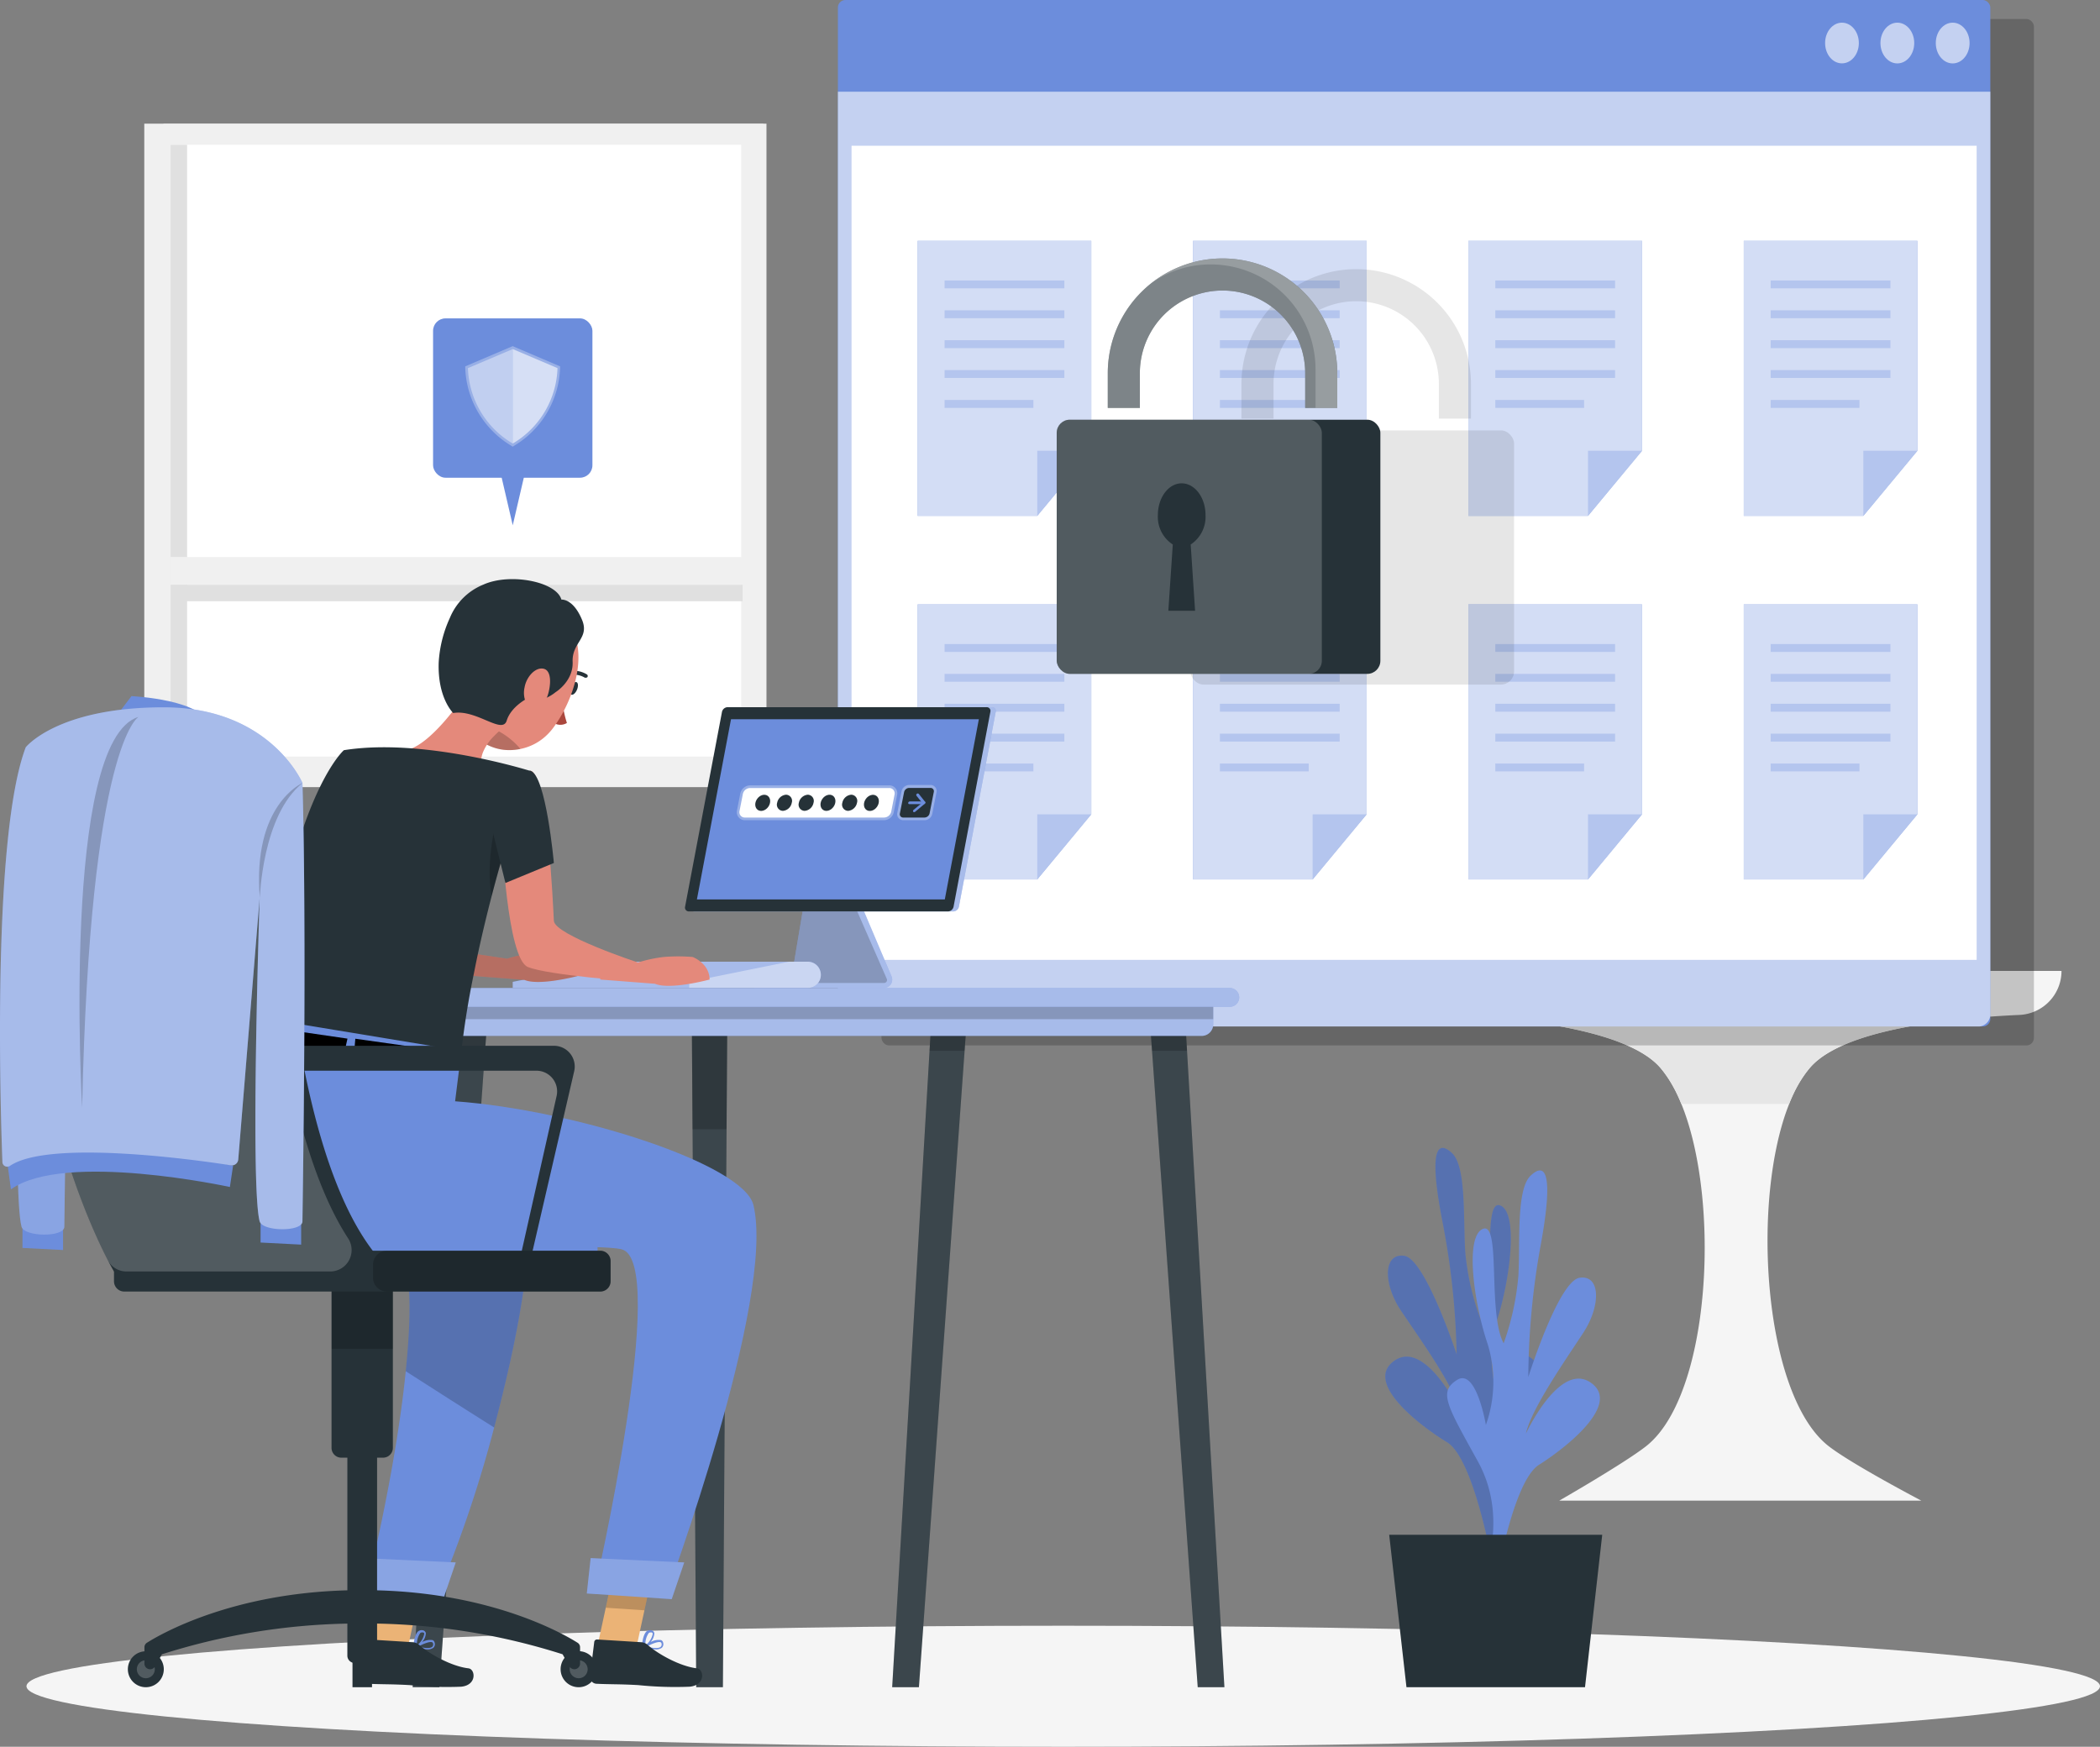 <svg xmlns="http://www.w3.org/2000/svg" width="696.869" height="579.719" viewBox="0 0 696.869 579.719">
  <rect x="0" y="0" width="696.869" height="579.719" fill="#808080" stroke="none"/>
  <g id="Secure_login-rafiki" data-name="Secure login-rafiki" transform="translate(-86.663 -132.67)">
    <g id="freepik--background-complete--inject-2" transform="translate(134.539 149.37)">
      <rect id="Rectangle_20726" data-name="Rectangle 20726" width="15.42" height="0.444" transform="translate(433.65 516.263)" fill="#ebebeb"/>
      <path id="Path_99480" data-name="Path 99480" d="M316.54,282.45h213.2a14.621,14.621,0,0,1-13.982,14.6c-22.908,1.047-58.165,4.667-69.326,17.336-20.849,23.635-18.827,106.642,6.139,125.859,7.807,6.033,30.626,17.993,30.626,17.993H363.083s21.293-12.208,28.728-17.993c24.842-19.377,25.534-102.331,4.6-125.859-10.735-12.066-43.775-15.97-65.937-17.194A14.745,14.745,0,0,1,316.54,282.45Z" transform="translate(106.481 23.084)" fill="#f5f5f5"/>
      <path id="Path_99481" data-name="Path 99481" d="M493.209,291.12c-21.648,1.774-47.59,6.015-56.888,16.555a42.125,42.125,0,0,0-7.1,12.208H393.469a43.474,43.474,0,0,0-7.1-12.208c-9.333-10.487-35.488-14.8-56.781-16.555Z" transform="translate(116.587 29.798)" fill="#e6e6e6"/>
      <path id="Path_99482" data-name="Path 99482" d="M386.058,296.968l2.91-33.128H346.932l-2.892,33.128Z" transform="translate(127.777 8.672)" fill="#ebebeb"/>
      <path id="Path_99483" data-name="Path 99483" d="M367.72,296.968l2.91-33.128h2.254l-2.892,33.128Z" transform="translate(146.115 8.672)" fill="#e0e0e0"/>
      <path id="Path_99484" data-name="Path 99484" d="M380.068,292.126l2.307-26.386H348.927l-2.307,26.386Z" transform="translate(129.775 10.143)" fill="#f0f0f0"/>
      <path id="Path_99485" data-name="Path 99485" d="M376.227,288.991l1.916-22.02H350.214l-1.934,22.02Z" transform="translate(131.061 11.096)" fill="#fafafa"/>
      <path id="Path_99486" data-name="Path 99486" d="M377.444,305.814h42.213l-4.684-53.534H372.76Z" transform="translate(150.019 -0.28)" fill="#e6e6e6"/>
      <path id="Path_99487" data-name="Path 99487" d="M378.32,305.814h-2.005L371.63,252.28h2.005Z" transform="translate(149.143 -0.28)" fill="#e0e0e0"/>
      <path id="Path_99488" data-name="Path 99488" d="M379.186,297.982h33.608l-3.726-42.621H375.46Z" transform="translate(152.109 2.105)" fill="#f0f0f0"/>
      <path id="Path_99489" data-name="Path 99489" d="M380.3,292.935h28.089l-3.123-35.595H377.19Z" transform="translate(153.449 3.638)" fill="#fafafa"/>
      <path id="Path_99490" data-name="Path 99490" d="M390.581,269.994h0a4.88,4.88,0,0,1-6.92,0h0a4.9,4.9,0,0,1,0-6.9h0a4.915,4.915,0,0,1,6.92,0h0A4.9,4.9,0,0,1,390.581,269.994Z" transform="translate(157.359 6.989)" fill="#ebebeb"/>
      <path id="Path_99491" data-name="Path 99491" d="M386.244,270.2h0a3.549,3.549,0,0,1,5.057,0h0a3.549,3.549,0,0,1-2.52,6.1h0a3.549,3.549,0,0,1-2.537-6.1Z" transform="translate(159.619 12.779)" fill="#f0f0f0"/>
      <rect id="Rectangle_20731" data-name="Rectangle 20731" width="199.072" height="220.17" transform="translate(205.424 244.512) rotate(180)" fill="#e0e0e0"/>
      <rect id="Rectangle_20732" data-name="Rectangle 20732" width="206.471" height="220.17" transform="translate(206.471 244.512) rotate(180)" fill="#f0f0f0"/>
      <rect id="Rectangle_20733" data-name="Rectangle 20733" width="189.33" height="203.029" transform="translate(198.078 234.38) rotate(180)" fill="#fff"/>
      <rect id="Rectangle_20734" data-name="Rectangle 20734" width="5.483" height="203.029" transform="translate(14.213 234.38) rotate(180)" fill="#e0e0e0"/>
      <rect id="Rectangle_20735" data-name="Rectangle 20735" width="5.483" height="184.93" transform="translate(13.628 182.833) rotate(-90)" fill="#e0e0e0"/>
      <rect id="Rectangle_20736" data-name="Rectangle 20736" width="192.276" height="9.191" transform="translate(201.006 177.35) rotate(180)" fill="#f0f0f0"/>
      <path id="Path_99492" data-name="Path 99492" d="M384.385,172.292s1.774-11.711-6.76-19.217-7.79-11.977-5.323-12.563,4.684,6.938,8.446,9c0,0,.124-10.646-3.691-14.639s-5.82-14.089-2.183-14.2,3.992,6.033,4.755,10.434,4.791,10.646,4.791,10.646.781-9.582,3.247-13.521-4.1-12.953-1.562-16.892,7.1,3.549,6.654,12.013-6,17.46-4.684,26.279c0,0,2.484-6.193,4.7-6.761s4.489-4.649,5.98-6.175,3.389,3.744,0,8.624-12,17.939-10.646,28.479Z" transform="translate(148.384 -110.262)" fill="#e6e6e6"/>
      <path id="Path_99493" data-name="Path 99493" d="M376.786,142.22l-2.8,17.549a8.872,8.872,0,0,0,8.872,10.327h2.981a8.872,8.872,0,0,0,8.872-10.327l-2.857-17.549Z" transform="translate(150.872 -85.513)" fill="#f5f5f5"/>
      <rect id="Rectangle_20737" data-name="Rectangle 20737" width="197.67" height="10.15" transform="translate(372.273 78.107)" fill="#e6e6e6"/>
      <rect id="Rectangle_20738" data-name="Rectangle 20738" width="8.712" height="37.44" transform="translate(381.375 40.667)" fill="#f0f0f0"/>
      <rect id="Rectangle_20739" data-name="Rectangle 20739" width="8.712" height="37.44" transform="translate(423.482 40.667)" fill="#f0f0f0"/>
      <rect id="Rectangle_20740" data-name="Rectangle 20740" width="8.712" height="37.44" transform="matrix(0.985, -0.17, 0.17, 0.985, 471.423, 41.193)" fill="#f0f0f0"/>
      <rect id="Rectangle_20741" data-name="Rectangle 20741" width="8.712" height="32.507" transform="translate(392.164 45.6)" fill="#f0f0f0"/>
      <rect id="Rectangle_20742" data-name="Rectangle 20742" width="8.712" height="32.507" transform="translate(412.179 45.6)" fill="#f0f0f0"/>
      <rect id="Rectangle_20743" data-name="Rectangle 20743" width="8.712" height="32.507" transform="translate(462.715 45.6)" fill="#f0f0f0"/>
      <rect id="Rectangle_20744" data-name="Rectangle 20744" width="8.712" height="32.507" transform="translate(435.124 46.34) rotate(-12.53)" fill="#f0f0f0"/>
      <rect id="Rectangle_20745" data-name="Rectangle 20745" width="4.347" height="39.303" transform="translate(404.052 38.804)" fill="#f0f0f0"/>
      <rect id="Rectangle_20746" data-name="Rectangle 20746" width="4.347" height="39.303" transform="translate(455.848 38.804)" fill="#f0f0f0"/>
      <rect id="Rectangle_20747" data-name="Rectangle 20747" width="197.67" height="10.15" transform="translate(569.96 164.077) rotate(180)" fill="#e6e6e6"/>
      <rect id="Rectangle_20748" data-name="Rectangle 20748" width="8.712" height="37.44" transform="translate(560.858 153.928) rotate(180)" fill="#f0f0f0"/>
      <rect id="Rectangle_20749" data-name="Rectangle 20749" width="8.712" height="37.44" transform="translate(518.751 153.928) rotate(180)" fill="#f0f0f0"/>
      <rect id="Rectangle_20750" data-name="Rectangle 20750" width="8.712" height="37.44" transform="matrix(-0.985, -0.17, 0.17, -0.985, 464.474, 153.889)" fill="#f0f0f0"/>
      <rect id="Rectangle_20751" data-name="Rectangle 20751" width="8.712" height="32.507" transform="translate(550.069 153.928) rotate(180)" fill="#f0f0f0"/>
      <rect id="Rectangle_20752" data-name="Rectangle 20752" width="8.712" height="32.507" transform="translate(530.054 153.928) rotate(180)" fill="#f0f0f0"/>
      <rect id="Rectangle_20753" data-name="Rectangle 20753" width="8.712" height="32.507" transform="translate(479.518 153.928) rotate(180)" fill="#f0f0f0"/>
      <rect id="Rectangle_20754" data-name="Rectangle 20754" width="8.712" height="32.507" transform="translate(500.076 153.889) rotate(-167.47)" fill="#f0f0f0"/>
      <rect id="Rectangle_20755" data-name="Rectangle 20755" width="4.347" height="39.303" transform="translate(538.18 153.928) rotate(180)" fill="#f0f0f0"/>
      <rect id="Rectangle_20756" data-name="Rectangle 20756" width="4.347" height="39.303" transform="translate(486.385 153.928) rotate(180)" fill="#f0f0f0"/>
      <rect id="Rectangle_20757" data-name="Rectangle 20757" width="42.426" height="29.296" transform="translate(433.685 153.591) rotate(180)" fill="#f5f5f5"/>
    </g>
    <g id="freepik--Shadow--inject-2" transform="translate(95.449 672.217)">
      <ellipse id="freepik--path--inject-2" cx="344.042" cy="20.086" rx="344.042" ry="20.086" fill="#f5f5f5"/>
    </g>
    <g id="freepik--Plant--inject-2" transform="translate(546.357 513.64)">
      <path id="Path_99494" data-name="Path 99494" d="M349.7,449.836s-8.872-19.164,1.242-38.079,12.953-23.351,6.565-27.22-9.351,15.207-9.351,15.207a42.586,42.586,0,0,1-.94-26.74c4.454-13.681,7.257-35.95,1.171-38.345s-1.153,27.787-6.441,38.079a88.408,88.408,0,0,1-5.164-22.429c-.728-10.984.408-28.533-4.4-33.022s-7.878-1.4-3.158,22.854a253.574,253.574,0,0,1,4.685,43.935s-10.416-31.8-17.425-32.72-6.991,9.369-.994,18.294,17.549,24.931,19.43,33.164c0,0-11.445-23.919-21.737-16.591s8.961,21.79,17.549,27.007,14.55,37.955,14.55,37.955Z" transform="translate(-310.227 -315.552)" fill="#6c8ddc"/>
      <path id="Path_99495" data-name="Path 99495" d="M349.7,449.836s-8.872-19.164,1.242-38.079,12.953-23.351,6.565-27.22-9.351,15.207-9.351,15.207a42.586,42.586,0,0,1-.94-26.74c4.454-13.681,7.257-35.95,1.171-38.345s-1.153,27.787-6.441,38.079a88.408,88.408,0,0,1-5.164-22.429c-.728-10.984.408-28.533-4.4-33.022s-7.878-1.4-3.158,22.854a253.574,253.574,0,0,1,4.685,43.935s-10.416-31.8-17.425-32.72-6.991,9.369-.994,18.294,17.549,24.931,19.43,33.164c0,0-11.445-23.919-21.737-16.591s8.961,21.79,17.549,27.007,14.55,37.955,14.55,37.955Z" transform="translate(-310.227 -315.552)" opacity="0.2"/>
      <path id="Path_99496" data-name="Path 99496" d="M333.8,454.433s8.553-19.306-1.774-38.043-13.237-23.174-6.885-27.131,9.511,14.976,9.511,14.976a42.586,42.586,0,0,0,.621-26.758c-4.613-13.592-7.683-35.826-1.615-38.31s1.491,27.77,6.885,37.973a88.094,88.094,0,0,0,4.9-22.517c.6-10.984-.745-28.515,4.01-33.075s7.861-1.508,3.425,22.8a252.628,252.628,0,0,0-4.152,44.005s10.043-31.939,17.034-32.969,7.1,9.262,1.207,18.276-17.23,25.2-19.039,33.448c0,0,11.161-24.1,21.541-16.91s-8.695,21.914-17.212,27.273-14.089,38.168-14.089,38.168Z" transform="translate(-301.268 -312.288)" fill="#6c8ddc"/>
      <path id="Path_99497" data-name="Path 99497" d="M381.653,387.91H310.96l5.731,50.589h59.248Z" transform="translate(-309.659 -259.517)" fill="#263238"/>
    </g>
    <g id="freepik--Window--inject-2" transform="translate(364.701 132.67)">
      <rect id="Rectangle_20758" data-name="Rectangle 20758" width="382.422" height="340.652" rx="2.48" transform="translate(14.477 6.299)" opacity="0.2"/>
      <rect id="Rectangle_20759" data-name="Rectangle 20759" width="382.422" height="340.652" rx="2.48" transform="translate(0.015 0)" fill="#6c8ddc"/>
      <path id="Path_99498" data-name="Path 99498" d="M207.867,118V423.838a4.081,4.081,0,0,0,3.549,4.4H586.634a4.081,4.081,0,0,0,3.655-4.4V118Z" transform="translate(-207.851 -87.569)" fill="#fff" opacity="0.6"/>
      <rect id="Rectangle_20760" data-name="Rectangle 20760" width="373.355" height="270.19" transform="translate(4.54 48.371)" fill="#fff"/>
      <ellipse id="Ellipse_3603" data-name="Ellipse 3603" cx="5.607" cy="6.761" rx="5.607" ry="6.761" transform="translate(364.339 7.524)" fill="#fff" opacity="0.6"/>
      <ellipse id="Ellipse_3604" data-name="Ellipse 3604" cx="5.607" cy="6.761" rx="5.607" ry="6.761" transform="translate(345.973 7.524)" fill="#fff" opacity="0.6"/>
      <path id="Path_99499" data-name="Path 99499" d="M403.677,111.851c0,3.726-2.5,6.743-5.607,6.743s-5.589-3.017-5.589-6.743,2.5-6.761,5.589-6.761S403.677,108.107,403.677,111.851Z" transform="translate(-64.872 -97.566)" fill="#fff" opacity="0.6"/>
      <path id="Path_99500" data-name="Path 99500" d="M280.385,145.89v69.681l-17.922,21.612H222.77V145.89Z" transform="translate(-196.298 -65.97)" fill="#6c8ddc"/>
      <path id="Path_99501" data-name="Path 99501" d="M280.385,145.89v69.681l-17.922,21.612H222.77V145.89Z" transform="translate(-196.298 -65.97)" fill="#fff" opacity="0.7"/>
      <path id="Path_99502" data-name="Path 99502" d="M263.062,185.16,245.14,206.772V185.16Z" transform="translate(-178.974 -35.559)" fill="#6c8ddc" opacity="0.3"/>
      <rect id="Rectangle_20761" data-name="Rectangle 20761" width="39.747" height="2.608" transform="translate(35.415 93.086)" fill="#6c8ddc" opacity="0.3"/>
      <rect id="Rectangle_20762" data-name="Rectangle 20762" width="39.747" height="2.608" transform="translate(35.415 102.987)" fill="#6c8ddc" opacity="0.3"/>
      <rect id="Rectangle_20763" data-name="Rectangle 20763" width="39.747" height="2.626" transform="translate(35.415 112.906)" fill="#6c8ddc" opacity="0.3"/>
      <rect id="Rectangle_20764" data-name="Rectangle 20764" width="39.747" height="2.608" transform="translate(35.415 122.825)" fill="#6c8ddc" opacity="0.3"/>
      <rect id="Rectangle_20765" data-name="Rectangle 20765" width="29.473" height="2.626" transform="translate(35.415 132.744)" fill="#6c8ddc" opacity="0.3"/>
      <path id="Path_99503" data-name="Path 99503" d="M331.885,145.89v69.681l-17.922,21.612H274.27V145.89Z" transform="translate(-156.416 -65.97)" fill="#6c8ddc"/>
      <path id="Path_99504" data-name="Path 99504" d="M331.885,145.89v69.681l-17.922,21.612H274.27V145.89Z" transform="translate(-156.416 -65.97)" fill="#fff" opacity="0.7"/>
      <path id="Path_99505" data-name="Path 99505" d="M314.562,185.16,296.64,206.772V185.16Z" transform="translate(-139.092 -35.559)" fill="#6c8ddc" opacity="0.3"/>
      <rect id="Rectangle_20766" data-name="Rectangle 20766" width="39.747" height="2.608" transform="translate(126.78 93.086)" fill="#6c8ddc" opacity="0.3"/>
      <rect id="Rectangle_20767" data-name="Rectangle 20767" width="39.747" height="2.608" transform="translate(126.78 102.987)" fill="#6c8ddc" opacity="0.3"/>
      <rect id="Rectangle_20768" data-name="Rectangle 20768" width="39.747" height="2.626" transform="translate(126.78 112.906)" fill="#6c8ddc" opacity="0.3"/>
      <rect id="Rectangle_20769" data-name="Rectangle 20769" width="39.747" height="2.608" transform="translate(126.78 122.825)" fill="#6c8ddc" opacity="0.3"/>
      <rect id="Rectangle_20770" data-name="Rectangle 20770" width="29.473" height="2.626" transform="translate(126.78 132.744)" fill="#6c8ddc" opacity="0.3"/>
      <path id="Path_99506" data-name="Path 99506" d="M383.385,145.89v69.681l-17.922,21.612H325.77V145.89Z" transform="translate(-116.533 -65.97)" fill="#6c8ddc"/>
      <path id="Path_99507" data-name="Path 99507" d="M383.385,145.89v69.681l-17.922,21.612H325.77V145.89Z" transform="translate(-116.533 -65.97)" fill="#fff" opacity="0.7"/>
      <path id="Path_99508" data-name="Path 99508" d="M366.062,185.16,348.14,206.772V185.16Z" transform="translate(-99.209 -35.559)" fill="#6c8ddc" opacity="0.3"/>
      <rect id="Rectangle_20771" data-name="Rectangle 20771" width="39.747" height="2.608" transform="translate(218.162 93.086)" fill="#6c8ddc" opacity="0.3"/>
      <rect id="Rectangle_20772" data-name="Rectangle 20772" width="39.747" height="2.608" transform="translate(218.162 102.987)" fill="#6c8ddc" opacity="0.3"/>
      <rect id="Rectangle_20773" data-name="Rectangle 20773" width="39.747" height="2.626" transform="translate(218.162 112.906)" fill="#6c8ddc" opacity="0.3"/>
      <rect id="Rectangle_20774" data-name="Rectangle 20774" width="39.747" height="2.608" transform="translate(218.162 122.825)" fill="#6c8ddc" opacity="0.3"/>
      <rect id="Rectangle_20775" data-name="Rectangle 20775" width="29.473" height="2.626" transform="translate(218.162 132.744)" fill="#6c8ddc" opacity="0.3"/>
      <path id="Path_99509" data-name="Path 99509" d="M434.885,145.89v69.681l-17.939,21.612H377.27V145.89Z" transform="translate(-76.651 -65.97)" fill="#6c8ddc"/>
      <path id="Path_99510" data-name="Path 99510" d="M434.885,145.89v69.681l-17.939,21.612H377.27V145.89Z" transform="translate(-76.651 -65.97)" fill="#fff" opacity="0.7"/>
      <path id="Path_99511" data-name="Path 99511" d="M417.569,185.16,399.63,206.772V185.16Z" transform="translate(-59.335 -35.559)" fill="#6c8ddc" opacity="0.3"/>
      <rect id="Rectangle_20776" data-name="Rectangle 20776" width="39.747" height="2.608" transform="translate(309.545 93.086)" fill="#6c8ddc" opacity="0.3"/>
      <rect id="Rectangle_20777" data-name="Rectangle 20777" width="39.747" height="2.608" transform="translate(309.545 102.987)" fill="#6c8ddc" opacity="0.3"/>
      <rect id="Rectangle_20778" data-name="Rectangle 20778" width="39.747" height="2.626" transform="translate(309.545 112.906)" fill="#6c8ddc" opacity="0.3"/>
      <rect id="Rectangle_20779" data-name="Rectangle 20779" width="39.747" height="2.608" transform="translate(309.545 122.825)" fill="#6c8ddc" opacity="0.3"/>
      <rect id="Rectangle_20780" data-name="Rectangle 20780" width="29.473" height="2.626" transform="translate(309.545 132.744)" fill="#6c8ddc" opacity="0.3"/>
      <path id="Path_99512" data-name="Path 99512" d="M280.385,213.89v69.681l-17.922,21.612H222.77V213.89Z" transform="translate(-196.298 -13.31)" fill="#6c8ddc"/>
      <path id="Path_99513" data-name="Path 99513" d="M280.385,213.89v69.681l-17.922,21.612H222.77V213.89Z" transform="translate(-196.298 -13.31)" fill="#fff" opacity="0.7"/>
      <path id="Path_99514" data-name="Path 99514" d="M263.062,253.16,245.14,274.772V253.16Z" transform="translate(-178.974 17.101)" fill="#6c8ddc" opacity="0.3"/>
      <rect id="Rectangle_20781" data-name="Rectangle 20781" width="39.747" height="2.608" transform="translate(35.415 213.746)" fill="#6c8ddc" opacity="0.3"/>
      <rect id="Rectangle_20782" data-name="Rectangle 20782" width="39.747" height="2.608" transform="translate(35.415 223.647)" fill="#6c8ddc" opacity="0.3"/>
      <rect id="Rectangle_20783" data-name="Rectangle 20783" width="39.747" height="2.626" transform="translate(35.415 233.566)" fill="#6c8ddc" opacity="0.3"/>
      <rect id="Rectangle_20784" data-name="Rectangle 20784" width="39.747" height="2.626" transform="translate(35.415 243.485)" fill="#6c8ddc" opacity="0.3"/>
      <rect id="Rectangle_20785" data-name="Rectangle 20785" width="29.473" height="2.608" transform="translate(35.415 253.404)" fill="#6c8ddc" opacity="0.3"/>
      <path id="Path_99515" data-name="Path 99515" d="M331.885,213.89v69.681l-17.922,21.612H274.27V213.89Z" transform="translate(-156.416 -13.31)" fill="#6c8ddc"/>
      <path id="Path_99516" data-name="Path 99516" d="M331.885,213.89v69.681l-17.922,21.612H274.27V213.89Z" transform="translate(-156.416 -13.31)" fill="#fff" opacity="0.7"/>
      <path id="Path_99517" data-name="Path 99517" d="M314.562,253.16,296.64,274.772V253.16Z" transform="translate(-139.092 17.101)" fill="#6c8ddc" opacity="0.3"/>
      <rect id="Rectangle_20786" data-name="Rectangle 20786" width="39.747" height="2.608" transform="translate(126.78 213.746)" fill="#6c8ddc" opacity="0.3"/>
      <rect id="Rectangle_20787" data-name="Rectangle 20787" width="39.747" height="2.608" transform="translate(126.78 223.647)" fill="#6c8ddc" opacity="0.3"/>
      <rect id="Rectangle_20788" data-name="Rectangle 20788" width="39.747" height="2.626" transform="translate(126.78 233.566)" fill="#6c8ddc" opacity="0.3"/>
      <rect id="Rectangle_20789" data-name="Rectangle 20789" width="39.747" height="2.626" transform="translate(126.78 243.485)" fill="#6c8ddc" opacity="0.3"/>
      <rect id="Rectangle_20790" data-name="Rectangle 20790" width="29.473" height="2.608" transform="translate(126.78 253.404)" fill="#6c8ddc" opacity="0.3"/>
      <path id="Path_99518" data-name="Path 99518" d="M383.385,213.89v69.681l-17.922,21.612H325.77V213.89Z" transform="translate(-116.533 -13.31)" fill="#6c8ddc"/>
      <path id="Path_99519" data-name="Path 99519" d="M383.385,213.89v69.681l-17.922,21.612H325.77V213.89Z" transform="translate(-116.533 -13.31)" fill="#fff" opacity="0.7"/>
      <path id="Path_99520" data-name="Path 99520" d="M366.062,253.16,348.14,274.772V253.16Z" transform="translate(-99.209 17.101)" fill="#6c8ddc" opacity="0.3"/>
      <rect id="Rectangle_20791" data-name="Rectangle 20791" width="39.747" height="2.608" transform="translate(218.162 213.746)" fill="#6c8ddc" opacity="0.3"/>
      <rect id="Rectangle_20792" data-name="Rectangle 20792" width="39.747" height="2.608" transform="translate(218.162 223.647)" fill="#6c8ddc" opacity="0.3"/>
      <rect id="Rectangle_20793" data-name="Rectangle 20793" width="39.747" height="2.626" transform="translate(218.162 233.566)" fill="#6c8ddc" opacity="0.3"/>
      <rect id="Rectangle_20794" data-name="Rectangle 20794" width="39.747" height="2.626" transform="translate(218.162 243.485)" fill="#6c8ddc" opacity="0.3"/>
      <rect id="Rectangle_20795" data-name="Rectangle 20795" width="29.473" height="2.608" transform="translate(218.162 253.404)" fill="#6c8ddc" opacity="0.3"/>
      <path id="Path_99521" data-name="Path 99521" d="M434.885,213.89v69.681l-17.939,21.612H377.27V213.89Z" transform="translate(-76.651 -13.31)" fill="#6c8ddc"/>
      <path id="Path_99522" data-name="Path 99522" d="M434.885,213.89v69.681l-17.939,21.612H377.27V213.89Z" transform="translate(-76.651 -13.31)" fill="#fff" opacity="0.7"/>
      <path id="Path_99523" data-name="Path 99523" d="M417.569,253.16,399.63,274.772V253.16Z" transform="translate(-59.335 17.101)" fill="#6c8ddc" opacity="0.3"/>
      <rect id="Rectangle_20796" data-name="Rectangle 20796" width="39.747" height="2.608" transform="translate(309.545 213.746)" fill="#6c8ddc" opacity="0.3"/>
      <rect id="Rectangle_20797" data-name="Rectangle 20797" width="39.747" height="2.608" transform="translate(309.545 223.647)" fill="#6c8ddc" opacity="0.3"/>
      <rect id="Rectangle_20798" data-name="Rectangle 20798" width="39.747" height="2.626" transform="translate(309.545 233.566)" fill="#6c8ddc" opacity="0.3"/>
      <rect id="Rectangle_20799" data-name="Rectangle 20799" width="39.747" height="2.626" transform="translate(309.545 243.485)" fill="#6c8ddc" opacity="0.3"/>
      <rect id="Rectangle_20800" data-name="Rectangle 20800" width="29.473" height="2.608" transform="translate(309.545 253.404)" fill="#6c8ddc" opacity="0.3"/>
    </g>
    <g id="freepik--Padlock--inject-2" transform="translate(437.325 218.445)">
      <rect id="Rectangle_20801" data-name="Rectangle 20801" width="107.405" height="84.356" rx="4.35" transform="translate(44.36 57.065)" opacity="0.1"/>
      <g id="Group_91434" data-name="Group 91434" transform="translate(61.306 3.549)" opacity="0.1">
        <path id="Path_99524" data-name="Path 99524" d="M359.488,200.785H348.841V189.269a27.432,27.432,0,1,0-54.865,0v11.516H283.33V189.269a38.079,38.079,0,1,1,76.158,0Z" transform="translate(-283.33 -151.19)"/>
      </g>
      <rect id="Rectangle_20802" data-name="Rectangle 20802" width="107.405" height="84.356" rx="4.35" transform="translate(0 53.516)" fill="#263238"/>
      <rect id="Rectangle_20803" data-name="Rectangle 20803" width="87.976" height="84.356" rx="4.35" transform="translate(0 53.516)" fill="#fff" opacity="0.2"/>
      <path id="Path_99525" data-name="Path 99525" d="M283.517,201.79c0-5.82-3.549-10.54-7.914-10.54s-7.9,4.72-7.9,10.54a10.93,10.93,0,0,0,4.951,9.759l-1.473,22h8.872l-1.455-22a10.966,10.966,0,0,0,4.915-9.759Z" transform="translate(-234.135 -116.618)" fill="#263238"/>
      <path id="Path_99526" data-name="Path 99526" d="M334.488,198.785H323.841V187.269a27.432,27.432,0,0,0-54.865,0v11.516H258.33V187.269a38.079,38.079,0,0,1,76.158,0Z" transform="translate(-241.384 -149.19)" fill="#263238"/>
      <g id="Group_91435" data-name="Group 91435" transform="translate(16.946)" opacity="0.4">
        <path id="Path_99527" data-name="Path 99527" d="M334.488,198.785H323.841V187.269a27.432,27.432,0,0,0-54.865,0v11.516H258.33V187.269a38.079,38.079,0,0,1,76.158,0Z" transform="translate(-258.33 -149.19)" fill="#fff"/>
      </g>
      <path id="Path_99528" data-name="Path 99528" d="M328.107,187.268v11.516h-7.222V185.955a34.779,34.779,0,0,0-34.8-34.779A33.838,33.838,0,0,0,266.57,157.3a38.044,38.044,0,0,1,61.519,29.97Z" transform="translate(-235.003 -149.189)" fill="#fff" opacity="0.2"/>
    </g>
    <g id="freepik--Desk--inject-2" transform="translate(218.682 367.37)">
      <path id="Path_99529" data-name="Path 99529" d="M235.232,300.871H192.22v-1.65h9.706a2.8,2.8,0,0,0,2.733-2.307l4.347-25.871.852-5.093h14.728l13.184,31.088a2.75,2.75,0,0,1-2.537,3.833Z" transform="translate(-73.937 -207.694)" fill="#6c8ddc"/>
      <path id="Path_99530" data-name="Path 99530" d="M235.232,300.871H192.22v-1.65h9.706a2.8,2.8,0,0,0,2.733-2.307l4.347-25.871.852-5.093h14.728l13.184,31.088a2.75,2.75,0,0,1-2.537,3.833Z" transform="translate(-73.937 -207.694)" fill="#fff" opacity="0.4"/>
      <path id="Path_99531" data-name="Path 99531" d="M231.049,297H197.69a2.8,2.8,0,0,0,2.733-2.307l4.347-25.871h15.437l11.747,26.811a.976.976,0,0,1-.9,1.366Z" transform="translate(-69.701 -205.472)" opacity="0.2"/>
      <path id="Path_99532" data-name="Path 99532" d="M267.615,300.9H181.574a1.26,1.26,0,0,1-1.278-1.561l12.243-64.66a1.987,1.987,0,0,1,1.774-1.562h86.024a1.242,1.242,0,0,1,1.26,1.562l-12.208,64.642a1.987,1.987,0,0,1-1.774,1.579Z" transform="translate(-83.2 -233.119)" fill="#6c8ddc"/>
      <path id="Path_99533" data-name="Path 99533" d="M267.615,300.9H181.574a1.26,1.26,0,0,1-1.278-1.561l12.243-64.66a1.987,1.987,0,0,1,1.774-1.562h86.024a1.242,1.242,0,0,1,1.26,1.562l-12.208,64.642a1.987,1.987,0,0,1-1.774,1.579Z" transform="translate(-83.2 -233.119)" fill="#fff" opacity="0.4"/>
      <path id="Path_99534" data-name="Path 99534" d="M266.615,300.9H180.574a1.26,1.26,0,0,1-1.278-1.561l12.243-64.66a1.987,1.987,0,0,1,1.774-1.562h86.024a1.242,1.242,0,0,1,1.26,1.562L268.39,299.324a1.987,1.987,0,0,1-1.774,1.579Z" transform="translate(-83.974 -233.119)" fill="#263238"/>
      <path id="Path_99535" data-name="Path 99535" d="M263.752,295.186H181.49l11.321-59.816h82.244Z" transform="translate(-82.247 -231.376)" fill="#6c8ddc"/>
      <path id="Path_99536" data-name="Path 99536" d="M147.05,289.432V287.41l33.111-6.69h64.784a4.347,4.347,0,0,1,4.347,4.347h0a4.365,4.365,0,0,1-4.347,4.365Z" transform="translate(-108.918 -196.256)" fill="#6c8ddc"/>
      <path id="Path_99537" data-name="Path 99537" d="M249.292,285.085a4.348,4.348,0,0,1-1.26,3.07,4.4,4.4,0,0,1-3.088,1.277H147.05v-2.005l33.128-6.707h64.766a4.347,4.347,0,0,1,4.347,4.365Z" transform="translate(-108.918 -196.256)" fill="#fff" opacity="0.4"/>
      <path id="Path_99538" data-name="Path 99538" d="M223.736,285.085a4.348,4.348,0,0,1-1.26,3.07,4.4,4.4,0,0,1-3.088,1.277H180.05v-2.005l33.128-6.707h6.21a4.347,4.347,0,0,1,4.347,4.365Z" transform="translate(-83.362 -196.256)" fill="#fff" opacity="0.4"/>
      <path id="Path_99539" data-name="Path 99539" d="M218.01,513.176h8.872L242.8,291.48H231.034Z" transform="translate(-53.965 -187.924)" fill="#263238"/>
      <path id="Path_99540" data-name="Path 99540" d="M218.01,513.021h8.872l15.136-210.694.781-10.647H231.034l-.621,10.647Z" transform="translate(-53.965 -187.769)" fill="#fff" opacity="0.1"/>
      <path id="Path_99541" data-name="Path 99541" d="M225,301.794h11.6l.781-10.114H225.621Z" transform="translate(-48.552 -187.769)" opacity="0.2"/>
      <path id="Path_99542" data-name="Path 99542" d="M182,513.176h8.854l1.455-221.7H180.54Z" transform="translate(-82.983 -187.924)" fill="#263238"/>
      <path id="Path_99543" data-name="Path 99543" d="M180.54,291.68l.231,35.772,1.207,185.568h8.872l1.207-185.568.231-35.772Z" transform="translate(-82.983 -187.769)" fill="#fff" opacity="0.1"/>
      <path id="Path_99544" data-name="Path 99544" d="M180.54,291.68l.231,36.163h11.285l.231-36.163Z" transform="translate(-82.983 -187.769)" opacity="0.2"/>
      <path id="Path_99545" data-name="Path 99545" d="M128.33,513.176h8.854l15.934-221.7H141.354Z" transform="translate(-123.415 -187.924)" fill="#263238"/>
      <path id="Path_99546" data-name="Path 99546" d="M128.32,513.021h8.872l15.154-210.694.781-10.647H141.362l-.639,10.647Z" transform="translate(-123.423 -187.769)" fill="#fff" opacity="0.1"/>
      <path id="Path_99547" data-name="Path 99547" d="M135.31,301.794h11.622l.781-10.114H135.949Z" transform="translate(-118.009 -187.769)" opacity="0.2"/>
      <path id="Path_99548" data-name="Path 99548" d="M282.1,513.176h8.854l-13.024-221.7H266.18Z" transform="translate(-16.662 -187.924)" fill="#263238"/>
      <path id="Path_99549" data-name="Path 99549" d="M266.18,291.68l.781,10.647L282.1,513.021h8.854L278.565,302.327l-.639-10.647Z" transform="translate(-16.662 -187.769)" fill="#fff" opacity="0.1"/>
      <path id="Path_99550" data-name="Path 99550" d="M277.927,291.68H266.18l.781,10.114h11.6Z" transform="translate(-16.662 -187.769)" opacity="0.2"/>
      <path id="Path_99551" data-name="Path 99551" d="M3.833,0H258.124a3.833,3.833,0,0,1,3.833,3.833v7.275H0V3.833A3.833,3.833,0,0,1,3.833,0Z" transform="translate(270.581 109.093) rotate(180)" fill="#6c8ddc"/>
      <path id="Path_99552" data-name="Path 99552" d="M3.833,0H258.124a3.833,3.833,0,0,1,3.833,3.833v7.275H0V3.833A3.833,3.833,0,0,1,3.833,0Z" transform="translate(270.581 109.093) rotate(180)" fill="#fff" opacity="0.4"/>
      <rect id="Rectangle_20804" data-name="Rectangle 20804" width="261.975" height="5.554" transform="translate(270.581 103.539) rotate(180)" opacity="0.2"/>
      <path id="Path_99553" data-name="Path 99553" d="M128.683,291.886H401.641a3.123,3.123,0,0,0,3.123-3.123h0a3.123,3.123,0,0,0-3.123-3.123H128.683a3.123,3.123,0,0,0-3.123,3.123h0a3.123,3.123,0,0,0,3.123,3.123Z" transform="translate(-125.56 -192.446)" fill="#6c8ddc"/>
      <path id="Path_99554" data-name="Path 99554" d="M128.683,291.886H401.641a3.123,3.123,0,0,0,3.123-3.123h0a3.123,3.123,0,0,0-3.123-3.123H128.683a3.123,3.123,0,0,0-3.123,3.123h0a3.123,3.123,0,0,0,3.123,3.123Z" transform="translate(-125.56 -192.446)" fill="#fff" opacity="0.4"/>
      <path id="Path_99555" data-name="Path 99555" d="M191.591,259.309A2.662,2.662,0,0,1,189,256.151l1.1-5.66a3.425,3.425,0,0,1,3.336-2.75h46.135a2.609,2.609,0,0,1,2.041.976,2.555,2.555,0,0,1,.55,2.183l-1.1,5.66a3.389,3.389,0,0,1-3.318,2.75Z" transform="translate(-76.467 -221.797)" fill="#fff" opacity="0.3"/>
      <path id="Path_99556" data-name="Path 99556" d="M237.372,258.035H191.237a1.774,1.774,0,0,1-1.774-2.094l1.118-5.678a2.484,2.484,0,0,1,2.449-2.023h46.135a1.774,1.774,0,0,1,1.774,2.094l-1.1,5.678A2.5,2.5,0,0,1,237.372,258.035Z" transform="translate(-76.095 -221.409)" fill="#fff"/>
      <ellipse id="Ellipse_3605" data-name="Ellipse 3605" cx="2.857" cy="2.271" rx="2.857" ry="2.271" transform="translate(117.585 32.787) rotate(-55.03)" fill="#263238"/>
      <path id="Path_99557" data-name="Path 99557" d="M201.386,252.169a3.265,3.265,0,0,1-2.946,2.679,2.058,2.058,0,0,1-1.9-2.679,3.283,3.283,0,0,1,2.946-2.679,2.041,2.041,0,0,1,1.9,2.679Z" transform="translate(-70.665 -220.441)" fill="#263238"/>
      <path id="Path_99558" data-name="Path 99558" d="M205.464,252.169a3.283,3.283,0,0,1-2.946,2.679,2.058,2.058,0,0,1-1.916-2.679,3.3,3.3,0,0,1,2.963-2.679,2.058,2.058,0,0,1,1.9,2.679Z" transform="translate(-67.521 -220.441)" fill="#263238"/>
      <ellipse id="Ellipse_3606" data-name="Ellipse 3606" cx="2.857" cy="2.271" rx="2.857" ry="2.271" transform="translate(139.237 32.774) rotate(-55.03)" fill="#263238"/>
      <path id="Path_99559" data-name="Path 99559" d="M213.594,252.169a3.3,3.3,0,0,1-2.963,2.679,2.058,2.058,0,0,1-1.9-2.679,3.3,3.3,0,0,1,2.946-2.679,2.058,2.058,0,0,1,1.916,2.679Z" transform="translate(-61.225 -220.441)" fill="#263238"/>
      <ellipse id="Ellipse_3607" data-name="Ellipse 3607" cx="2.857" cy="2.271" rx="2.857" ry="2.271" transform="translate(153.652 32.803) rotate(-55.03)" fill="#263238"/>
      <path id="Path_99560" data-name="Path 99560" d="M220.965,259.363a1.988,1.988,0,0,1-1.561-.728,2.023,2.023,0,0,1-.408-1.774l1.4-7.1a2.644,2.644,0,0,1,2.52-2.094h7.1a1.987,1.987,0,0,1,1.561.728,2.023,2.023,0,0,1,.408,1.774l-1.4,7.1a2.644,2.644,0,0,1-2.52,2.094Z" transform="translate(-53.247 -221.851)" fill="#fff" opacity="0.3"/>
      <path id="Path_99561" data-name="Path 99561" d="M220.58,258.051h7.1a1.774,1.774,0,0,0,1.632-1.348l1.4-7.1a1.1,1.1,0,0,0-1.1-1.384h-7.1a1.774,1.774,0,0,0-1.65,1.384l-1.4,7.1a1.1,1.1,0,0,0,1.118,1.348Z" transform="translate(-52.863 -221.425)" fill="#263238"/>
      <path id="Path_99562" data-name="Path 99562" d="M222.265,255.459a.355.355,0,0,1-.284-.124.479.479,0,0,1,.124-.639l2.821-2.342-1.881-2.342a.5.5,0,0,1,.745-.639l2.129,2.662a.461.461,0,0,1-.124.639l-3.176,2.662A.55.55,0,0,1,222.265,255.459Z" transform="translate(-50.945 -220.625)" fill="#6c8ddc"/>
      <path id="Path_99563" data-name="Path 99563" d="M226.161,251.637H221.37a.355.355,0,0,1-.355-.444.568.568,0,0,1,.532-.444h4.773a.355.355,0,0,1,.355.444.568.568,0,0,1-.515.444Z" transform="translate(-51.647 -219.466)" fill="#6c8ddc"/>
    </g>
    <g id="freepik--speech-bubble--inject-2" transform="translate(230.375 238.336)">
      <rect id="Rectangle_20805" data-name="Rectangle 20805" width="52.878" height="52.878" rx="4.12" transform="translate(52.878 52.878) rotate(180)" fill="#6c8ddc"/>
      <path id="Path_99564" data-name="Path 99564" d="M144.72,189.08l4.134,17.78,4.134-17.78Z" transform="translate(-122.416 -138.19)" fill="#6c8ddc"/>
      <path id="Path_99565" data-name="Path 99565" d="M153.465,198.665a31.39,31.39,0,0,1-15.3-25.8V172.3l15.739-6.707L169.63,172.3v.568a31.283,31.283,0,0,1-15.278,25.8l-.461.284Z" transform="translate(-127.488 -156.381)" fill="#fff" opacity="0.3"/>
      <path id="Path_99566" data-name="Path 99566" d="M147.05,166.14l14.852,6.317a30.165,30.165,0,0,1-14.852,25.037Z" transform="translate(-120.611 -155.955)" fill="#fff" opacity="0.6"/>
      <path id="Path_99567" data-name="Path 99567" d="M153.54,166.14l-14.87,6.317a30.165,30.165,0,0,0,14.87,25.037Z" transform="translate(-127.101 -155.955)" fill="#fff" opacity="0.4"/>
    </g>
    <g id="freepik--Character--inject-2" transform="translate(86.663 324.87)">
      <g id="freepik--group--inject-2" transform="translate(71.08)">
        <path id="Path_99568" data-name="Path 99568" d="M139,279.2l12.421,1.863a46.283,46.283,0,0,1,8.659-1.863,58.443,58.443,0,0,1,9.582,0s5.625,2.112,5.625,7.488c0,0-13.113,3.549-18.135,1.4L139,286.684Z" transform="translate(-54.213 -155.088)" fill="#e4897b"/>
        <path id="Path_99569" data-name="Path 99569" d="M139,279.2l12.421,1.863a46.283,46.283,0,0,1,8.659-1.863,58.443,58.443,0,0,1,9.582,0s5.625,2.112,5.625,7.488c0,0-13.113,3.549-18.135,1.4L139,286.684Z" transform="translate(-54.213 -155.088)" opacity="0.2"/>
        <path id="Path_99570" data-name="Path 99570" d="M157.579,231.84a31.832,31.832,0,0,0,1.49,7.506,4.134,4.134,0,0,1-4.33,0Z" transform="translate(-42.023 -191.609)" fill="#aa473d"/>
        <path id="Path_99571" data-name="Path 99571" d="M160.119,230.951c-.479,1.153-1.331,1.9-1.916,1.65s-.639-1.349-.177-2.5,1.331-1.881,1.916-1.65S160.58,229.815,160.119,230.951Z" transform="translate(-39.719 -194.268)" fill="#263238"/>
        <path id="Path_99572" data-name="Path 99572" d="M164.009,228.608a.55.55,0,0,1-.319,0,7.31,7.31,0,0,0-6.3-.532.647.647,0,0,1-.586-1.153,8.446,8.446,0,0,1,7.541.586.639.639,0,0,1,.213.887.6.6,0,0,1-.55.213Z" transform="translate(-40.699 -195.9)" fill="#263238"/>
        <path id="Path_99573" data-name="Path 99573" d="M167.735,255.679c-.408.5-.816.976-1.26,1.42a17.637,17.637,0,0,1-9.209,5.057,19.68,19.68,0,0,1-2.7.355,16.094,16.094,0,0,1-12.829-5.146,15.845,15.845,0,0,1-3.3-5.5c-3.176-8.517,0-15.225,4.6-27.024a17.318,17.318,0,0,1,28.852-5.873C181.079,228.654,174.9,246.452,167.735,255.679Z" transform="translate(-55.64 -205.795)" fill="#e4897b"/>
        <path id="Path_99574" data-name="Path 99574" d="M155.266,244.314a19.679,19.679,0,0,1-2.7.355,16.094,16.094,0,0,1-12.829-5.146,18.951,18.951,0,0,1,3.815-2.963,24.841,24.841,0,0,1,11.711,7.754Z" transform="translate(-53.64 -187.954)" opacity="0.2"/>
        <path id="Path_99575" data-name="Path 99575" d="M126.93,254.229c1.171,8.3,19.341,11.409,19.341,11.409s8.872,4.081,9.333.532c-3.709-4.294-4.117-8.038-2.839-11.321a16.146,16.146,0,0,1,3.655-5.323,31.507,31.507,0,0,1,2.644-2.449l-5.554-22.748C149.518,233.025,135.926,252.987,126.93,254.229Z" transform="translate(-63.56 -197.425)" fill="#e4897b"/>
        <path id="Path_99576" data-name="Path 99576" d="M173.932,215.968s3.886-.479,6.867,6.761c2.5,6.086-3.407,7.417-3.141,13.894S171.98,246.7,171.98,246.7s-4.968,4.294-9.209,1.97c0,0-5.536,2.715-6.991,7.453s-10.025-3.815-17.744-2.52c0,0-5.217-4.88-4.826-16.733A40.954,40.954,0,0,1,136.935,222a20.192,20.192,0,0,1,11.072-11C156.827,206.99,172.282,209.971,173.932,215.968Z" transform="translate(-58.714 -209.167)" fill="#263238"/>
        <path id="Path_99577" data-name="Path 99577" d="M149.349,232.157a8.162,8.162,0,0,0,1.526,6.831c1.881,2.058,4.915-.55,6.14-4.152,1.065-3.212,1.437-8.233-1.331-8.872S149.934,228.7,149.349,232.157Z" transform="translate(-46.356 -196.22)" fill="#e4897b"/>
        <path id="Path_99578" data-name="Path 99578" d="M190.908,248.485q-3.815,10.646-6.814,20.406c-1.278,4.046-2.449,8-3.549,11.818q-1.349,4.809-2.52,9.333c-.373,1.455-.745,2.892-1.1,4.312-1.952,7.825-3.549,14.958-4.773,21.293a281.526,281.526,0,0,0-4.6,29.934L98,336.816c2.413-11.96,4.294-22.411,6.92-33.714,1.455-6.175,3.105-12.6,5.323-19.643,1.49-5.057,3.229-10.434,5.323-16.271,6.991-20.051,13.432-25.6,13.432-25.6C155.6,237.324,190.908,248.485,190.908,248.485Z" transform="translate(-85.964 -184.814)" fill="#263238"/>
        <path id="Path_99579" data-name="Path 99579" d="M163.41,279.926l12.421,1.863a46.285,46.285,0,0,1,8.659-1.863,58.693,58.693,0,0,1,9.6,0s5.607,2.112,5.607,7.488c0,0-13.1,3.549-18.135,1.4l-18.135-1.4Z" transform="translate(-35.309 -154.523)" fill="#e4897b"/>
        <path id="Path_99580" data-name="Path 99580" d="M120.08,422.159l12.971.231,6.459-29.9-12.953-.231Z" transform="translate(-68.865 -67.377)" fill="#ebb376"/>
        <path id="Path_99581" data-name="Path 99581" d="M125.287,392.26l12.953.248L134.549,409.6l-12.829-.852Z" transform="translate(-67.595 -67.377)" opacity="0.2"/>
        <path id="Path_99582" data-name="Path 99582" d="M169.172,413.215A406.678,406.678,0,0,1,150.275,469l-23.653-1.775s9.706-37.919,13.219-72.662c2.182-21.435,1.987-39.179-4.294-40.545-3.939-.869-13.184-.852-25.037-.568V309.27c33.235,6.832,66.31,19.7,68.83,30.023C182.853,353.826,176.713,384.594,169.172,413.215Z" transform="translate(-76.276 -131.646)" fill="#6c8ddc"/>
        <path id="Path_99583" data-name="Path 99583" d="M118.17,404.017l28.178,1.881,4.152-12.19-31.052-1.437Z" transform="translate(-70.344 -67.369)" fill="#6c8ddc"/>
        <path id="Path_99584" data-name="Path 99584" d="M118.17,404.017l28.178,1.881,4.152-12.19-31.052-1.437Z" transform="translate(-70.344 -67.369)" fill="#fff" opacity="0.2"/>
        <path id="Path_99585" data-name="Path 99585" d="M128.5,411.306h.266a2.025,2.025,0,0,1,.337.124h.106a15.772,15.772,0,0,0,3.371.674,3.424,3.424,0,0,0,2.466-.479,1.6,1.6,0,0,0,.479-1.668,1.207,1.207,0,0,0-.657-.9,5.324,5.324,0,0,0-3.549.674,4.684,4.684,0,0,0,1.278-2.963,1.242,1.242,0,0,0-1.1-.994,2.005,2.005,0,0,0-1.437.337c-1.366,1.171-1.579,4.844-1.579,5.057h0Zm1.4-.745-.266.142a6.388,6.388,0,0,1,1.082-3.957.852.852,0,0,1,.657-.248h.16a.476.476,0,0,1,.532.461A6.122,6.122,0,0,1,129.9,410.56Zm.177.639c1.562-.869,3.78-1.774,4.614-1.437a.568.568,0,0,1,.3.444,1.083,1.083,0,0,1-.284,1.065c-.639.568-2.342.532-4.631-.071Z" transform="translate(-62.36 -56.932)" fill="#6c8ddc"/>
        <path id="Path_99586" data-name="Path 99586" d="M135.726,408.4l-14.532-.9a.923.923,0,0,0-1.011.816h0l-1.42,11.445a2.289,2.289,0,0,0,2.112,2.431c5.075.231,7.506.089,13.894.444a119.811,119.811,0,0,0,17.07.532c5.323-.515,4.738-5.856,2.413-6.1-5.554-.639-12.882-4.7-16.36-7.79A3.549,3.549,0,0,0,135.726,408.4Z" transform="translate(-69.889 -55.585)" fill="#263238"/>
        <path id="Path_99587" data-name="Path 99587" d="M169.172,413.215c-8.872-5.589-19.181-12.172-29.331-18.685,2.182-21.435,1.987-39.179-4.294-40.545-3.939-.869-13.184-.852-25.037-.568V309.27c33.235,6.832,66.31,19.7,68.83,30.023C182.853,353.826,176.713,384.594,169.172,413.215Z" transform="translate(-76.276 -131.646)" opacity="0.2"/>
        <path id="Path_99588" data-name="Path 99588" d="M162.81,422.159l12.971.231,6.459-29.9-12.953-.231Z" transform="translate(-35.774 -67.377)" fill="#ebb376"/>
        <path id="Path_99589" data-name="Path 99589" d="M168.017,392.26l12.953.248L177.279,409.6l-12.829-.852Z" transform="translate(-34.504 -67.377)" opacity="0.2"/>
        <path id="Path_99590" data-name="Path 99590" d="M171.16,319.012l2.094-16.751L105.524,291.1S83.362,335,94.2,356.576c9.954,19.732,115.816,7.967,132.105,11.534s-8.872,113.225-8.872,113.225l23.671,1.774s36.553-98.658,29.047-129.692C266.819,339.843,211.013,321.9,171.16,319.012Z" transform="translate(-91.217 -145.717)" fill="#6c8ddc"/>
        <path id="Path_99591" data-name="Path 99591" d="M160.9,404.017l28.178,1.881,4.152-12.19-31.052-1.437Z" transform="translate(-37.253 -67.369)" fill="#6c8ddc"/>
        <path id="Path_99592" data-name="Path 99592" d="M160.9,404.017l28.178,1.881,4.152-12.19-31.052-1.437Z" transform="translate(-37.253 -67.369)" fill="#fff" opacity="0.2"/>
        <path id="Path_99593" data-name="Path 99593" d="M171.228,411.306h.266a2.024,2.024,0,0,1,.337.124h.106a15.776,15.776,0,0,0,3.371.674,3.424,3.424,0,0,0,2.466-.479,1.6,1.6,0,0,0,.479-1.668,1.207,1.207,0,0,0-.657-.9,5.324,5.324,0,0,0-3.549.674,4.684,4.684,0,0,0,1.278-2.963,1.242,1.242,0,0,0-1.1-.994,2.005,2.005,0,0,0-1.437.337c-1.366,1.171-1.579,4.844-1.579,5.057h0Zm1.4-.745-.266.142a6.388,6.388,0,0,1,1.082-3.957.852.852,0,0,1,.657-.248h.16a.476.476,0,0,1,.532.461,6.032,6.032,0,0,1-2.182,3.6Zm.177.639c1.561-.869,3.779-1.774,4.613-1.437a.568.568,0,0,1,.3.444,1.082,1.082,0,0,1-.284,1.065c-.639.568-2.342.532-4.631-.071Z" transform="translate(-29.269 -56.932)" fill="#6c8ddc"/>
        <path id="Path_99594" data-name="Path 99594" d="M178.456,408.4l-14.532-.9a.923.923,0,0,0-1.011.816h0l-1.42,11.445a2.289,2.289,0,0,0,2.112,2.431c5.075.231,7.506.089,13.894.444a119.809,119.809,0,0,0,17.07.532c5.412-.515,4.755-5.856,2.413-6.1-5.554-.639-12.882-4.7-16.36-7.79A3.549,3.549,0,0,0,178.456,408.4Z" transform="translate(-36.798 -55.585)" fill="#263238"/>
        <path id="Path_99595" data-name="Path 99595" d="M97.88,297.623l31.372,4.117,1.029-4.631L98.838,292.53Z" transform="translate(-86.057 -144.61)"/>
        <path id="Path_99596" data-name="Path 99596" d="M117.78,295.13l-.39,4.6,29.012,3.992v-4.56Z" transform="translate(-70.948 -142.596)"/>
        <path id="Path_99597" data-name="Path 99597" d="M134.75,297.55v4.294l4.223.55v-4.152Z" transform="translate(-57.504 -140.722)"/>
        <path id="Path_99598" data-name="Path 99598" d="M149.455,258.7c-1.278,4.046-2.449,8-3.549,11.818q-1.349,4.809-2.52,9.333c-2.183-11.889,1.774-26.084,1.774-26.084Z" transform="translate(-51.324 -174.626)" opacity="0.2"/>
        <path id="Path_99599" data-name="Path 99599" d="M154.511,245c5.66,1.153,7.524,45.141,7.772,49.826s27.787,13.787,27.787,13.787v6.406s-29.526-2.058-36.429-4.88S145,266.577,145,266.577Z" transform="translate(-49.566 -181.418)" fill="#e4897b"/>
        <path id="Path_99600" data-name="Path 99600" d="M155.853,245c5.2,1.615,7.772,30.626,7.772,30.626l-16.076,6.636-3.992-16.129s-1.136-3.283,1.1-10.2C147.9,245.834,155.853,245,155.853,245Z" transform="translate(-50.908 -181.418)" fill="#263238"/>
      </g>
      <path id="Path_99601" data-name="Path 99601" d="M88.906,326.52H217.054a14.036,14.036,0,0,1,14.036,14.036v7.506H74.87v-7.506A14.036,14.036,0,0,1,88.906,326.52Z" transform="translate(-32.796 -118.287)" fill="#6c8ddc"/>
      <path id="Path_99602" data-name="Path 99602" d="M106.27,296.45h86.041a6.885,6.885,0,0,1,6.707,8.446l-15.384,66.452h-3.549l13.1-58.236a6.867,6.867,0,0,0-6.707-8.393H108.027Z" transform="translate(-8.479 -141.574)" fill="#263238"/>
      <path id="Path_99603" data-name="Path 99603" d="M133.513,340v56.16a3.265,3.265,0,0,1-3.265,3.265H116.425a3.265,3.265,0,0,1-3.265-3.265V340Z" transform="translate(-3.144 -107.848)" fill="#263238"/>
      <path id="Path_99604" data-name="Path 99604" d="M86.994,415.662a5.962,5.962,0,1,0-5.962,5.962A5.962,5.962,0,0,0,86.994,415.662Z" transform="translate(-32.641 -53.871)" fill="#263238"/>
      <path id="Path_99605" data-name="Path 99605" d="M82.712,414.361a2.981,2.981,0,1,0-2.981,2.981,2.981,2.981,0,0,0,2.981-2.981Z" transform="translate(-31.34 -52.57)" fill="#fff" opacity="0.2"/>
      <path id="Path_99606" data-name="Path 99606" d="M167.96,415.678A5.98,5.98,0,1,0,162,421.64a5.98,5.98,0,0,0,5.962-5.962Z" transform="translate(30.032 -53.887)" fill="#263238"/>
      <path id="Path_99607" data-name="Path 99607" d="M163.662,414.361a2.981,2.981,0,1,0-2.981,2.981,2.981,2.981,0,0,0,2.981-2.981Z" transform="translate(31.349 -52.57)" fill="#fff" opacity="0.2"/>
      <path id="Path_99608" data-name="Path 99608" d="M155.375,426.318v-64.2H145.51v64.2c-38.434.994-61.8,14.426-66.47,17.372a1.774,1.774,0,0,0-.869,1.6v5.323a1.881,1.881,0,0,0,1.881,1.9h0a1.9,1.9,0,0,0,1.632-.958l2.289-4.01a216.341,216.341,0,0,1,61.537-10.185V448a2.431,2.431,0,0,0,2.449,2.431h4.986A2.431,2.431,0,0,0,155.375,448V437.355A216.371,216.371,0,0,1,216.93,447.54l2.271,4.01a1.9,1.9,0,0,0,1.65.958h0a1.9,1.9,0,0,0,1.881-1.9v-5.323a1.775,1.775,0,0,0-.869-1.6C217.178,440.744,193.827,427.312,155.375,426.318Z" transform="translate(-30.241 -90.718)" fill="#263238"/>
      <rect id="Rectangle_20806" data-name="Rectangle 20806" width="6.477" height="11.942" transform="translate(116.972 355.811)" fill="#263238"/>
      <rect id="Rectangle_20807" data-name="Rectangle 20807" width="20.299" height="23.334" transform="translate(110.07 232.099)" opacity="0.2"/>
      <path id="Path_99609" data-name="Path 99609" d="M237.27,338.2v6.707a3.425,3.425,0,0,1-3.442,3.425H75.9a3.407,3.407,0,0,1-3.425-3.425V338.2A3.425,3.425,0,0,1,75.9,334.78H233.828a3.442,3.442,0,0,1,3.442,3.425Z" transform="translate(-34.647 -111.89)" fill="#263238"/>
      <path id="Path_99610" data-name="Path 99610" d="M177.37,417.511H85.225S56,368.821,56,288.369V258.825A22,22,0,0,1,78,236.84H117.04a21.985,21.985,0,0,1,21.985,21.293C140.143,299.654,146.247,389.422,177.37,417.511Z" transform="translate(-47.409 -187.737)" fill="#263238"/>
      <path id="Path_99611" data-name="Path 99611" d="M157.142,417.511H89.377a6.956,6.956,0,0,1-6.21-3.762C76.494,400.9,56,355.779,56,288.369V258.825A21.985,21.985,0,0,1,77.985,236.84H111.7a21.985,21.985,0,0,1,21.985,21.293c1.011,37.032,5.98,112.64,29.225,148.359a7.1,7.1,0,0,1-5.767,11.019Z" transform="translate(-47.409 -187.737)" fill="#fff" opacity="0.2"/>
      <path id="Path_99612" data-name="Path 99612" d="M199.757,338.2v6.707a3.425,3.425,0,0,1-3.425,3.425H125.551a4.614,4.614,0,0,1-4.631-4.613v-4.312a4.631,4.631,0,0,1,4.631-4.631h70.764a3.442,3.442,0,0,1,3.442,3.425Z" transform="translate(2.866 -111.89)" opacity="0.2"/>
      <path id="Path_99613" data-name="Path 99613" d="M72.45,238.715l5.856-7.665s25,1.136,25.6,10.274S72.45,238.715,72.45,238.715Z" transform="translate(-34.67 -192.221)" fill="#6c8ddc"/>
      <path id="Path_99614" data-name="Path 99614" d="M70,248.3s1.526,40.634,0,145.5c0,3.549-13.237,3.407-14.2,0-3.176-11.942,0-107.3,0-107.3" transform="translate(-48.653 -178.862)" fill="#6c8ddc"/>
      <path id="Path_99615" data-name="Path 99615" d="M55.36,330.6l13.468.461v6.725l-13.468-.692Z" transform="translate(-47.905 -115.128)" fill="#6c8ddc"/>
      <path id="Path_99616" data-name="Path 99616" d="M70,248.3s1.526,40.634,0,145.5c0,3.549-13.237,3.407-14.2,0-3.176-11.942,0-107.3,0-107.3" transform="translate(-48.653 -178.862)" fill="#fff" opacity="0.2"/>
      <path id="Path_99617" data-name="Path 99617" d="M51.96,384.107c-.728-19.341-3.371-108.239,7.736-137.695,0,0,10.451-13.273,45.815-13.273s46.011,25.108,46.011,25.108,1.526,40.616,0,145.5c0,3.549-13.237,3.425-14.2,0-3.176-11.924,0-107.3,0-107.3l-7.1,86.769a2.147,2.147,0,0,1-2.449,1.934c-11.161-1.774-60.33-8.677-73.337.2a1.615,1.615,0,0,1-2.484-1.242Z" transform="translate(-51.159 -190.602)" fill="#6c8ddc"/>
      <path id="Path_99618" data-name="Path 99618" d="M99.89,329.59l13.468.461v6.725l-13.468-.692Z" transform="translate(-13.42 -115.91)" fill="#6c8ddc"/>
      <path id="Path_99619" data-name="Path 99619" d="M127.392,321.312l-1.065,7.1s-54.883-11.96-72.662.781L52.6,321.33S66.334,308.66,127.392,321.312Z" transform="translate(-50.042 -126.671)" fill="#6c8ddc"/>
      <path id="Path_99620" data-name="Path 99620" d="M51.96,384.107c-.728-19.341-3.371-108.239,7.736-137.695,0,0,10.451-13.273,45.815-13.273s46.011,25.108,46.011,25.108,1.526,40.616,0,145.5c0,3.549-13.237,3.425-14.2,0-3.176-11.924,0-107.3,0-107.3l-7.1,86.769a2.147,2.147,0,0,1-2.449,1.934c-11.161-1.774-60.33-8.677-73.337.2a1.615,1.615,0,0,1-2.484-1.242Z" transform="translate(-51.159 -190.602)" fill="#fff" opacity="0.4"/>
      <path id="Path_99621" data-name="Path 99621" d="M99.867,285.493s.781-27.539,14.2-38.2C114.01,247.29,97.295,254.476,99.867,285.493Z" transform="translate(-13.646 -179.644)" opacity="0.2"/>
      <path id="Path_99622" data-name="Path 99622" d="M85.622,234.93S69.475,243.8,66.9,364.693C66.9,364.693,59.876,242.737,85.622,234.93Z" transform="translate(-39.645 -189.216)" opacity="0.2"/>
    </g>
  </g>
</svg>
